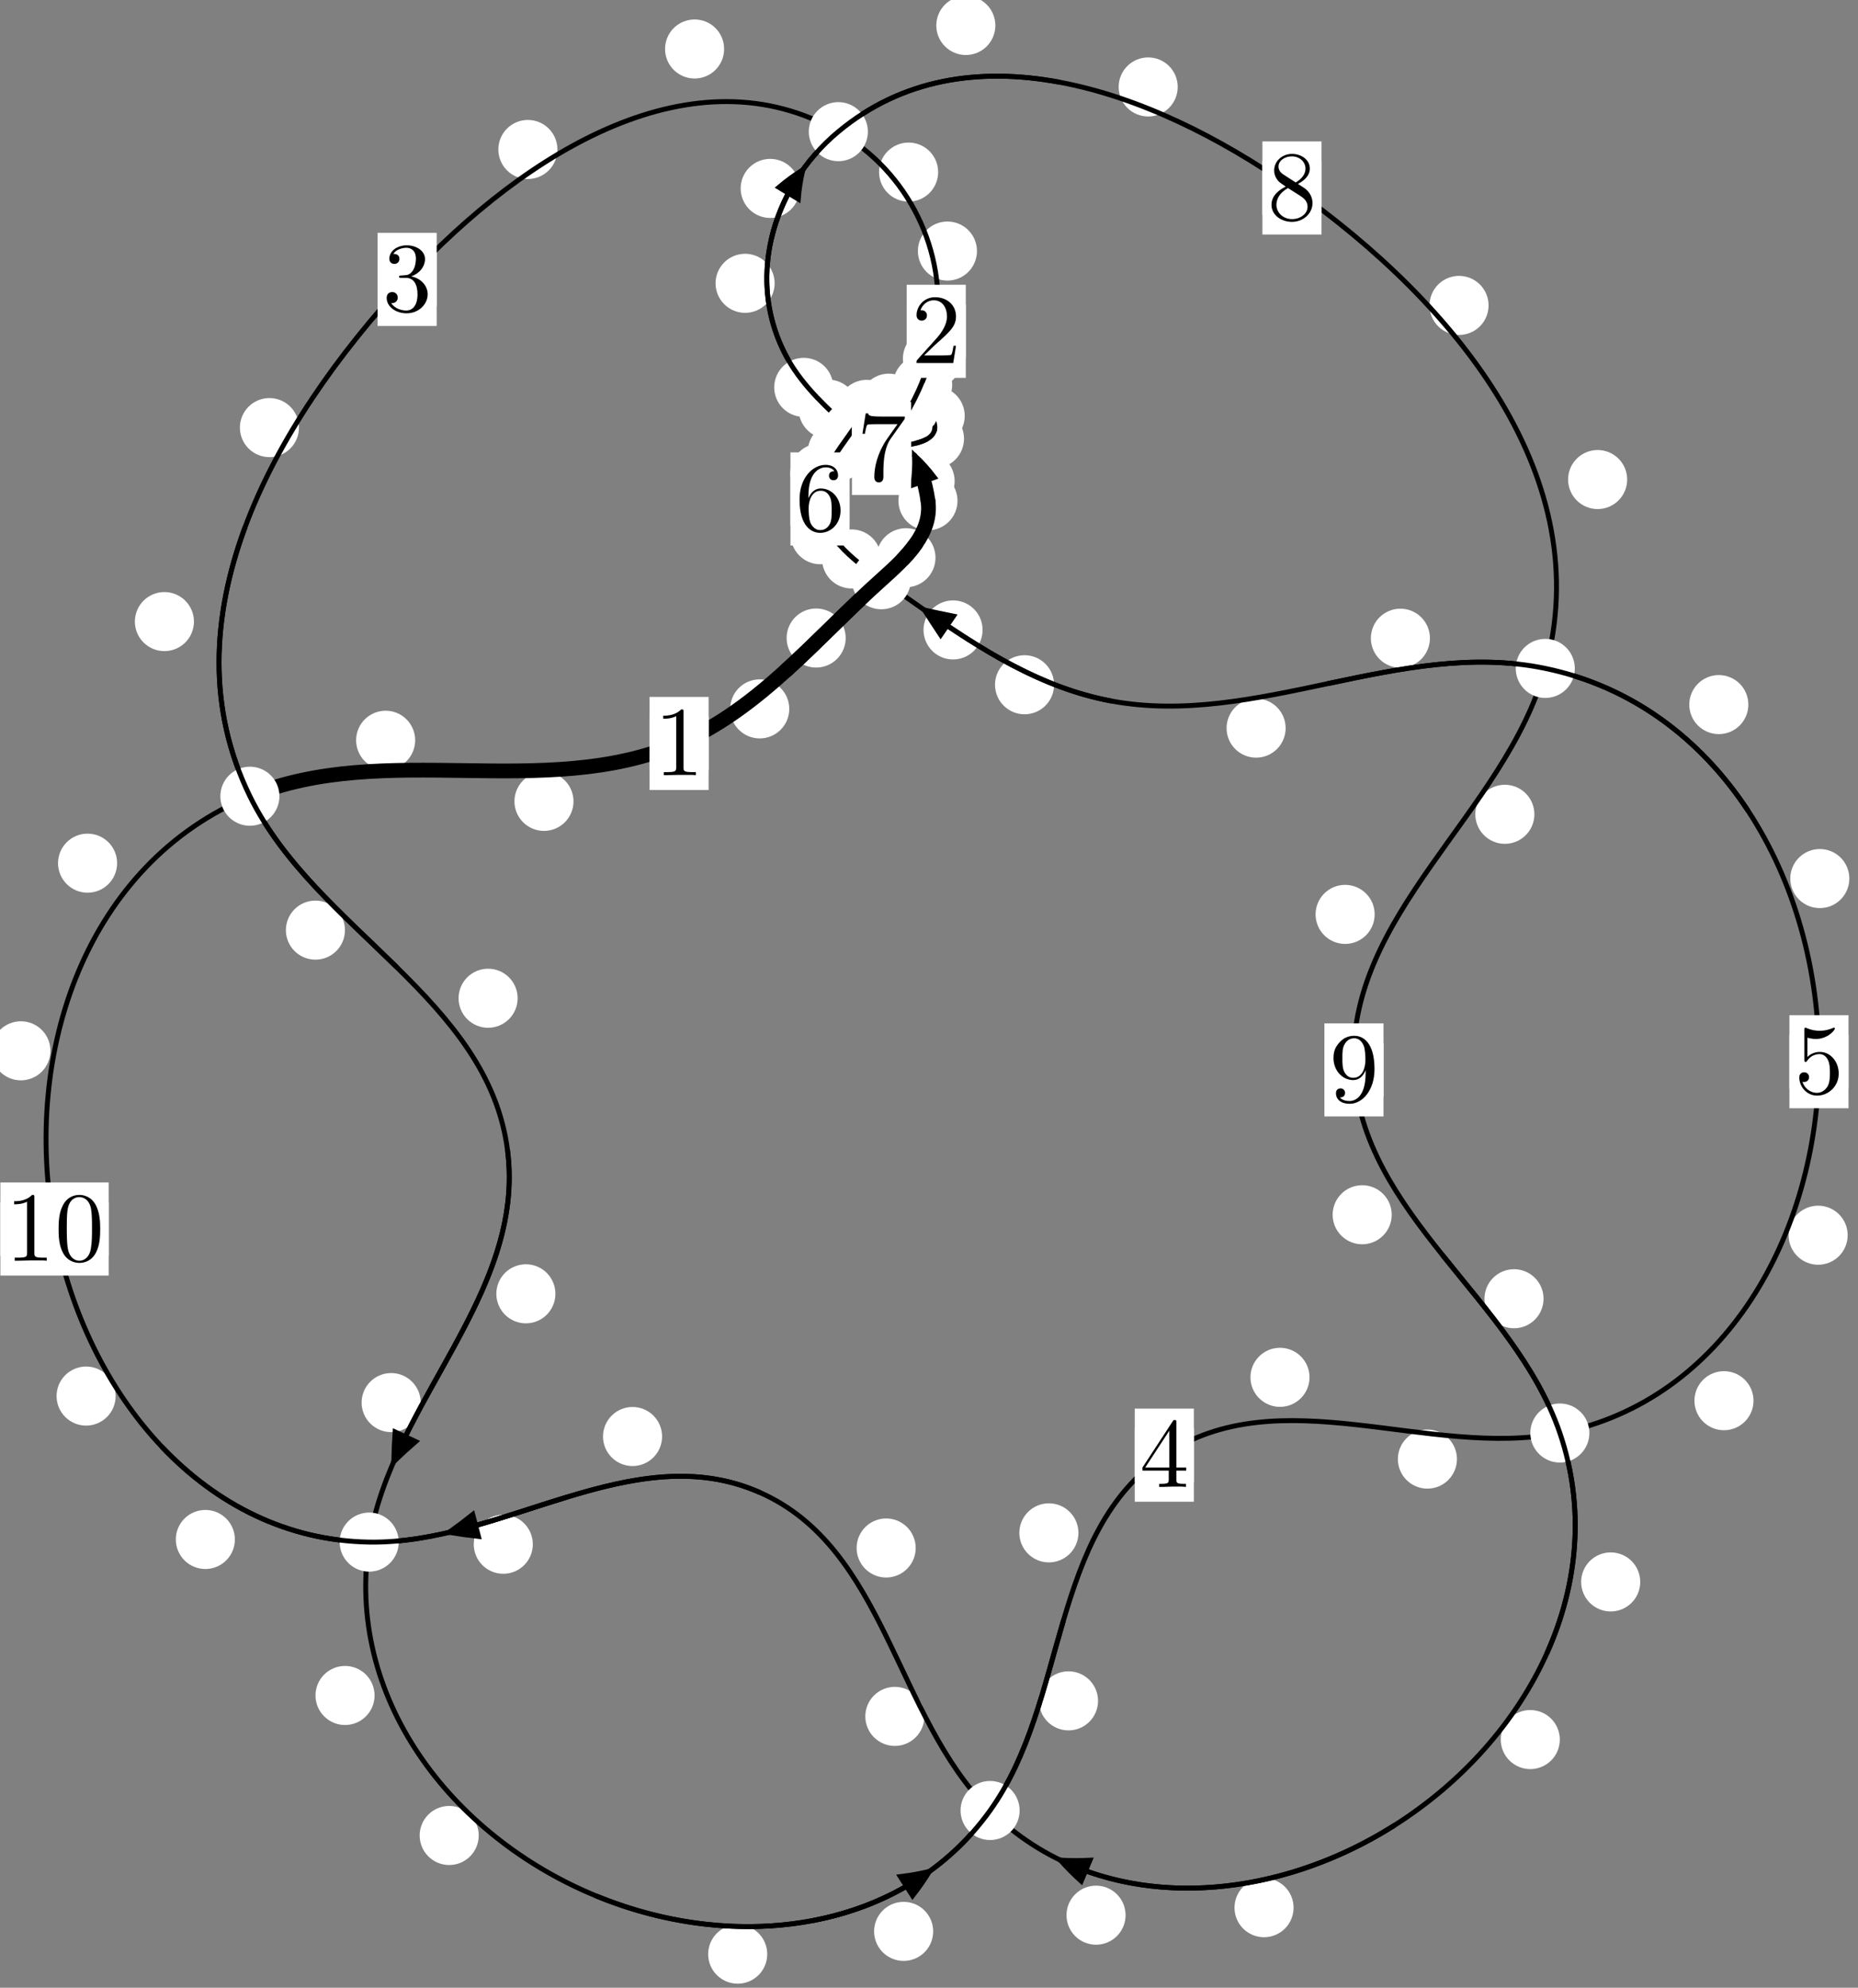 <?xml version="1.0"?>
<!-- Created by MetaPost 1.999 on 2021.07.06:0011 -->
<svg version="1.1" xmlns="http://www.w3.org/2000/svg" xmlns:xlink="http://www.w3.org/1999/xlink" width="187.997" height="201.132" viewBox="0 0 187.997 201.132">
<rect x="0" y="0" width="187.997" height="201.132" fill="#808080" stroke="none"/>
<!-- Original BoundingBox: -92.875870 -155.721283 95.121429 45.410294 -->
  <defs>
    <g transform="scale(0.01,0.01)" id="GLYPHcmr10_48">
      <path style="fill-rule: evenodd;" d="M460 -320C460 -400,455 -480,420 -554C374 -650,292 -666,250 -666C190 -666,117 -640,76 -547C44 -478,39 -400,39 -320C39 -245,43 -155,84 -79C127 2,200 22,249 22C303 22,379 1,423 -94C455 -163,460 -241,460 -320M249 -0C210 -0,151 -25,133 -121C122 -181,122 -273,122 -332C122 -396,122 -462,130 -516C149 -635,224 -644,249 -644C282 -644,348 -626,367 -527C377 -471,377 -395,377 -332C377 -257,377 -189,366 -125C351 -30,294 -0,249 -0"></path>
    </g>
    <g transform="scale(0.01,0.01)" id="GLYPHcmr10_49">
      <path style="fill-rule: evenodd;" d="M294 -640C294 -664,294 -666,271 -666C209 -602,121 -602,89 -602L89 -571C109 -571,168 -571,220 -597L220 -79C220 -43,217 -31,127 -31L95 -31L95 -0L257 -0L130 -3L217 -3L257 -3L297 -3L384 -3L419 -0L419 -31L387 -31C297 -31,294 -42,294 -79"></path>
    </g>
    <g transform="scale(0.01,0.01)" id="GLYPHcmr10_50">
      <path style="fill-rule: evenodd;" d="M127 -77L233 -180C389 -318,449 -372,449 -472C449 -586,359 -666,237 -666C124 -666,50 -574,50 -485C50 -429,100 -429,103 -429C120 -429,155 -441,155 -482C155 -508,137 -534,102 -534C94 -534,92 -534,89 -533C112 -598,166 -635,224 -635C315 -635,358 -554,358 -472C358 -392,308 -313,253 -251L61 -37C50 -26,50 -24,50 -0L421 -0L449 -174L424 -174C419 -144,412 -100,402 -85C395 -77,329 -77,307 -77"></path>
    </g>
    <g transform="scale(0.01,0.01)" id="GLYPHcmr10_51">
      <path style="fill-rule: evenodd;" d="M290 -352C372 -379,430 -449,430 -528C430 -610,342 -666,246 -666C145 -666,69 -606,69 -530C69 -497,91 -478,120 -478C151 -478,171 -500,171 -529C171 -579,124 -579,109 -579C140 -628,206 -641,242 -641C283 -641,338 -619,338 -529C338 -517,336 -459,310 -415C280 -367,246 -364,221 -363C213 -362,189 -360,182 -360C174 -359,167 -358,167 -348C167 -337,174 -337,191 -337L235 -337C317 -337,354 -269,354 -171C354 -35,285 -6,241 -6C198 -6,123 -23,88 -82C123 -77,154 -99,154 -137C154 -173,127 -193,98 -193C74 -193,42 -179,42 -135C42 -44,135 22,244 22C366 22,457 -69,457 -171C457 -253,394 -331,290 -352"></path>
    </g>
    <g transform="scale(0.01,0.01)" id="GLYPHcmr10_52">
      <path style="fill-rule: evenodd;" d="M294 -165L294 -78C294 -42,292 -31,218 -31L197 -31L197 -0L332 -0L238 -3L290 -3L332 -3L374 -3L427 -3L468 -0L468 -31L447 -31C373 -31,371 -42,371 -78L371 -165L471 -165L471 -196L371 -196L371 -651C371 -671,371 -677,355 -677C346 -677,343 -677,335 -665L28 -196L28 -165M300 -196L56 -196L300 -569"></path>
    </g>
    <g transform="scale(0.01,0.01)" id="GLYPHcmr10_53">
      <path style="fill-rule: evenodd;" d="M449 -201C449 -320,367 -420,259 -420C211 -420,168 -404,132 -369L132 -564C152 -558,185 -551,217 -551C340 -551,410 -642,410 -655C410 -661,407 -666,400 -666C399 -666,397 -666,392 -663C372 -654,323 -634,256 -634C216 -634,170 -641,123 -662C115 -665,113 -665,111 -665C101 -665,101 -657,101 -641L101 -345C101 -327,101 -319,115 -319C122 -319,124 -322,128 -328C139 -344,176 -398,257 -398C309 -398,334 -352,342 -334C358 -297,360 -258,360 -208C360 -173,360 -113,336 -71C312 -32,275 -6,229 -6C156 -6,99 -59,82 -118C85 -117,88 -116,99 -116C132 -116,149 -141,149 -165C149 -189,132 -214,99 -214C85 -214,50 -207,50 -161C50 -75,119 22,231 22C347 22,449 -74,449 -201"></path>
    </g>
    <g transform="scale(0.01,0.01)" id="GLYPHcmr10_54">
      <path style="fill-rule: evenodd;" d="M132 -328L132 -352C132 -605,256 -641,307 -641C331 -641,373 -635,395 -601C380 -601,340 -601,340 -556C340 -525,364 -510,386 -510C402 -510,432 -519,432 -558C432 -618,388 -666,305 -666C177 -666,42 -537,42 -316C42 -49,158 22,251 22C362 22,457 -72,457 -204C457 -331,368 -427,257 -427C189 -427,152 -376,132 -328M251 -6C188 -6,158 -66,152 -81C134 -128,134 -208,134 -226C134 -304,166 -404,256 -404C272 -404,318 -404,349 -342C367 -305,367 -254,367 -205C367 -157,367 -107,350 -71C320 -11,274 -6,251 -6"></path>
    </g>
    <g transform="scale(0.01,0.01)" id="GLYPHcmr10_55">
      <path style="fill-rule: evenodd;" d="M476 -609C485 -621,485 -623,485 -644L242 -644C120 -644,118 -657,114 -676L89 -676L56 -470L81 -470C84 -486,93 -549,106 -561C113 -567,191 -567,204 -567L411 -567C400 -551,321 -442,299 -409C209 -274,176 -135,176 -33C176 -23,176 22,222 22C268 22,268 -23,268 -33L268 -84C268 -139,271 -194,279 -248C283 -271,297 -357,341 -419"></path>
    </g>
    <g transform="scale(0.01,0.01)" id="GLYPHcmr10_56">
      <path style="fill-rule: evenodd;" d="M163 -457C117 -487,113 -521,113 -538C113 -599,178 -641,249 -641C322 -641,386 -589,386 -517C386 -460,347 -412,287 -377M309 -362C381 -399,430 -451,430 -517C430 -609,341 -666,250 -666C150 -666,69 -592,69 -499C69 -481,71 -436,113 -389C124 -377,161 -352,186 -335C128 -306,42 -250,42 -151C42 -45,144 22,249 22C362 22,457 -61,457 -168C457 -204,446 -249,408 -291C389 -312,373 -322,309 -362M209 -320L332 -242C360 -223,407 -193,407 -132C407 -58,332 -6,250 -6C164 -6,92 -68,92 -151C92 -209,124 -273,209 -320"></path>
    </g>
    <g transform="scale(0.01,0.01)" id="GLYPHcmr10_57">
      <path style="fill-rule: evenodd;" d="M367 -318L367 -286C367 -52,263 -6,205 -6C188 -6,134 -8,107 -42C151 -42,159 -71,159 -88C159 -119,135 -134,113 -134C97 -134,67 -125,67 -86C67 -19,121 22,206 22C335 22,457 -114,457 -329C457 -598,342 -666,253 -666C198 -666,149 -648,106 -603C65 -558,42 -516,42 -441C42 -316,130 -218,242 -218C303 -218,344 -260,367 -318M243 -241C227 -241,181 -241,150 -304C132 -341,132 -391,132 -440C132 -494,132 -541,153 -578C180 -628,218 -641,253 -641C299 -641,332 -607,349 -562C361 -530,365 -467,365 -421C365 -338,331 -241,243 -241"></path>
    </g>
  </defs>
  <path d="M96.594 48.684C96.594 47.892,96.279 47.132,95.718 46.571C95.158 46.011,94.398 45.696,93.605 45.696C92.812 45.696,92.052 46.011,91.492 46.571C90.931 47.132,90.616 47.892,90.616 48.684C90.616 49.477,90.931 50.237,91.492 50.798C92.052 51.358,92.812 51.673,93.605 51.673C94.398 51.673,95.158 51.358,95.718 50.798C96.279 50.237,96.594 49.477,96.594 48.684Z" style="fill: rgb(100%,100%,100%);stroke: none;"></path>
  <path d="M96.883 50.673C96.883 49.88,96.568 49.12,96.008 48.56C95.447 47.999,94.687 47.684,93.894 47.684C93.102 47.684,92.341 47.999,91.781 48.56C91.22 49.12,90.906 49.88,90.906 50.673C90.906 51.466,91.22 52.226,91.781 52.786C92.341 53.347,93.102 53.662,93.894 53.662C94.687 53.662,95.447 53.347,96.008 52.786C96.568 52.226,96.883 51.466,96.883 50.673Z" style="fill: rgb(100%,100%,100%);stroke: none;"></path>
  <path d="M94.681 44.436C94.681 43.644,94.366 42.884,93.805 42.323C93.245 41.763,92.485 41.448,91.692 41.448C90.899 41.448,90.139 41.763,89.579 42.323C89.018 42.884,88.703 43.644,88.703 44.436C88.703 45.229,89.018 45.989,89.579 46.55C90.139 47.11,90.899 47.425,91.692 47.425C92.485 47.425,93.245 47.11,93.805 46.55C94.366 45.989,94.681 45.229,94.681 44.436Z" style="fill: rgb(100%,100%,100%);stroke: none;"></path>
  <path d="M95.952 46.763C95.952 45.971,95.637 45.211,95.077 44.65C94.516 44.09,93.756 43.775,92.964 43.775C92.171 43.775,91.411 44.09,90.85 44.65C90.29 45.211,89.975 45.971,89.975 46.763C89.975 47.556,90.29 48.316,90.85 48.877C91.411 49.437,92.171 49.752,92.964 49.752C93.756 49.752,94.516 49.437,95.077 48.877C95.637 48.316,95.952 47.556,95.952 46.763Z" style="fill: rgb(100%,100%,100%);stroke: none;"></path>
  <path d="M94.313 42.553C94.313 41.761,93.998 41.001,93.437 40.44C92.877 39.88,92.117 39.565,91.324 39.565C90.531 39.565,89.771 39.88,89.211 40.44C88.65 41.001,88.335 41.761,88.335 42.553C88.335 43.346,88.65 44.106,89.211 44.667C89.771 45.227,90.531 45.542,91.324 45.542C92.117 45.542,92.877 45.227,93.437 44.667C93.998 44.106,94.313 43.346,94.313 42.553Z" style="fill: rgb(100%,100%,100%);stroke: none;"></path>
  <path d="M94.335 43.867C94.335 43.075,94.02 42.315,93.46 41.754C92.899 41.194,92.139 40.879,91.346 40.879C90.554 40.879,89.794 41.194,89.233 41.754C88.673 42.315,88.358 43.075,88.358 43.867C88.358 44.66,88.673 45.42,89.233 45.981C89.794 46.541,90.554 46.856,91.346 46.856C92.139 46.856,92.899 46.541,93.46 45.981C94.02 45.42,94.335 44.66,94.335 43.867Z" style="fill: rgb(100%,100%,100%);stroke: none;"></path>
  <path d="M96.346 38.93C96.346 38.137,96.031 37.377,95.471 36.817C94.91 36.256,94.15 35.941,93.357 35.941C92.565 35.941,91.804 36.256,91.244 36.817C90.683 37.377,90.369 38.137,90.369 38.93C90.369 39.723,90.683 40.483,91.244 41.043C91.804 41.604,92.565 41.919,93.357 41.919C94.15 41.919,94.91 41.604,95.471 41.043C96.031 40.483,96.346 39.723,96.346 38.93Z" style="fill: rgb(100%,100%,100%);stroke: none;"></path>
  <path d="M94.664 41.955C94.664 41.162,94.349 40.402,93.789 39.841C93.228 39.281,92.468 38.966,91.675 38.966C90.883 38.966,90.122 39.281,89.562 39.841C89.001 40.402,88.687 41.162,88.687 41.955C88.687 42.747,89.001 43.508,89.562 44.068C90.122 44.629,90.883 44.944,91.675 44.944C92.468 44.944,93.228 44.629,93.789 44.068C94.349 43.508,94.664 42.747,94.664 41.955Z" style="fill: rgb(100%,100%,100%);stroke: none;"></path>
  <path d="M98.852 25.402C98.852 24.61,98.537 23.849,97.976 23.289C97.416 22.729,96.656 22.414,95.863 22.414C95.07 22.414,94.31 22.729,93.75 23.289C93.189 23.849,92.874 24.61,92.874 25.402C92.874 26.195,93.189 26.955,93.75 27.516C94.31 28.076,95.07 28.391,95.863 28.391C96.656 28.391,97.416 28.076,97.976 27.516C98.537 26.955,98.852 26.195,98.852 25.402Z" style="fill: rgb(100%,100%,100%);stroke: none;"></path>
  <path d="M97.333 36.291C97.333 35.498,97.019 34.738,96.458 34.178C95.898 33.617,95.137 33.302,94.345 33.302C93.552 33.302,92.792 33.617,92.231 34.178C91.671 34.738,91.356 35.498,91.356 36.291C91.356 37.084,91.671 37.844,92.231 38.404C92.792 38.965,93.552 39.28,94.345 39.28C95.137 39.28,95.898 38.965,96.458 38.404C97.019 37.844,97.333 37.084,97.333 36.291Z" style="fill: rgb(100%,100%,100%);stroke: none;"></path>
  <path d="M73.269 4.957C73.269 4.164,72.954 3.404,72.394 2.843C71.833 2.283,71.073 1.968,70.28 1.968C69.488 1.968,68.728 2.283,68.167 2.843C67.607 3.404,67.292 4.164,67.292 4.957C67.292 5.749,67.607 6.51,68.167 7.07C68.728 7.631,69.488 7.945,70.28 7.945C71.073 7.945,71.833 7.631,72.394 7.07C72.954 6.51,73.269 5.749,73.269 4.957Z" style="fill: rgb(100%,100%,100%);stroke: none;"></path>
  <path d="M94.924 17.413C94.924 16.62,94.609 15.86,94.048 15.299C93.488 14.739,92.727 14.424,91.935 14.424C91.142 14.424,90.382 14.739,89.821 15.299C89.261 15.86,88.946 16.62,88.946 17.413C88.946 18.205,89.261 18.966,89.821 19.526C90.382 20.087,91.142 20.401,91.935 20.401C92.727 20.401,93.488 20.087,94.048 19.526C94.609 18.966,94.924 18.205,94.924 17.413Z" style="fill: rgb(100%,100%,100%);stroke: none;"></path>
  <path d="M30.25 43.267C30.25 42.474,29.936 41.714,29.375 41.154C28.815 40.593,28.054 40.278,27.262 40.278C26.469 40.278,25.709 40.593,25.148 41.154C24.588 41.714,24.273 42.474,24.273 43.267C24.273 44.06,24.588 44.82,25.148 45.38C25.709 45.941,26.469 46.256,27.262 46.256C28.054 46.256,28.815 45.941,29.375 45.38C29.936 44.82,30.25 44.06,30.25 43.267Z" style="fill: rgb(100%,100%,100%);stroke: none;"></path>
  <path d="M56.401 15.125C56.401 14.332,56.086 13.572,55.525 13.011C54.965 12.451,54.205 12.136,53.412 12.136C52.619 12.136,51.859 12.451,51.299 13.011C50.738 13.572,50.423 14.332,50.423 15.125C50.423 15.917,50.738 16.678,51.299 17.238C51.859 17.799,52.619 18.114,53.412 18.114C54.205 18.114,54.965 17.799,55.525 17.238C56.086 16.678,56.401 15.917,56.401 15.125Z" style="fill: rgb(100%,100%,100%);stroke: none;"></path>
  <path d="M34.904 94.116C34.904 93.324,34.589 92.564,34.029 92.003C33.469 91.443,32.708 91.128,31.916 91.128C31.123 91.128,30.363 91.443,29.802 92.003C29.242 92.564,28.927 93.324,28.927 94.116C28.927 94.909,29.242 95.669,29.802 96.23C30.363 96.79,31.123 97.105,31.916 97.105C32.708 97.105,33.469 96.79,34.029 96.23C34.589 95.669,34.904 94.909,34.904 94.116Z" style="fill: rgb(100%,100%,100%);stroke: none;"></path>
  <path d="M19.624 62.896C19.624 62.103,19.309 61.343,18.749 60.782C18.188 60.222,17.428 59.907,16.635 59.907C15.843 59.907,15.083 60.222,14.522 60.782C13.962 61.343,13.647 62.103,13.647 62.896C13.647 63.688,13.962 64.449,14.522 65.009C15.083 65.569,15.843 65.884,16.635 65.884C17.428 65.884,18.188 65.569,18.749 65.009C19.309 64.449,19.624 63.688,19.624 62.896Z" style="fill: rgb(100%,100%,100%);stroke: none;"></path>
  <path d="M56.198 130.915C56.198 130.122,55.883 129.362,55.323 128.801C54.763 128.241,54.002 127.926,53.21 127.926C52.417 127.926,51.657 128.241,51.096 128.801C50.536 129.362,50.221 130.122,50.221 130.915C50.221 131.707,50.536 132.468,51.096 133.028C51.657 133.589,52.417 133.903,53.21 133.903C54.002 133.903,54.763 133.589,55.323 133.028C55.883 132.468,56.198 131.707,56.198 130.915Z" style="fill: rgb(100%,100%,100%);stroke: none;"></path>
  <path d="M52.376 101.009C52.376 100.216,52.061 99.456,51.501 98.895C50.94 98.335,50.18 98.02,49.387 98.02C48.595 98.02,47.835 98.335,47.274 98.895C46.714 99.456,46.399 100.216,46.399 101.009C46.399 101.801,46.714 102.561,47.274 103.122C47.835 103.682,48.595 103.997,49.387 103.997C50.18 103.997,50.94 103.682,51.501 103.122C52.061 102.561,52.376 101.801,52.376 101.009Z" style="fill: rgb(100%,100%,100%);stroke: none;"></path>
  <path d="M37.9 171.557C37.9 170.764,37.585 170.004,37.024 169.444C36.464 168.883,35.704 168.568,34.911 168.568C34.118 168.568,33.358 168.883,32.798 169.444C32.237 170.004,31.922 170.764,31.922 171.557C31.922 172.35,32.237 173.11,32.798 173.67C33.358 174.231,34.118 174.546,34.911 174.546C35.704 174.546,36.464 174.231,37.024 173.67C37.585 173.11,37.9 172.35,37.9 171.557Z" style="fill: rgb(100%,100%,100%);stroke: none;"></path>
  <path d="M42.567 141.922C42.567 141.129,42.252 140.369,41.691 139.808C41.131 139.248,40.37 138.933,39.578 138.933C38.785 138.933,38.025 139.248,37.464 139.808C36.904 140.369,36.589 141.129,36.589 141.922C36.589 142.714,36.904 143.475,37.464 144.035C38.025 144.596,38.785 144.911,39.578 144.911C40.37 144.911,41.131 144.596,41.691 144.035C42.252 143.475,42.567 142.714,42.567 141.922Z" style="fill: rgb(100%,100%,100%);stroke: none;"></path>
  <path d="M77.631 197.733C77.631 196.94,77.316 196.18,76.755 195.619C76.195 195.059,75.434 194.744,74.642 194.744C73.849 194.744,73.089 195.059,72.528 195.619C71.968 196.18,71.653 196.94,71.653 197.733C71.653 198.525,71.968 199.285,72.528 199.846C73.089 200.406,73.849 200.721,74.642 200.721C75.434 200.721,76.195 200.406,76.755 199.846C77.316 199.285,77.631 198.525,77.631 197.733Z" style="fill: rgb(100%,100%,100%);stroke: none;"></path>
  <path d="M48.439 185.725C48.439 184.932,48.125 184.172,47.564 183.612C47.004 183.051,46.243 182.736,45.451 182.736C44.658 182.736,43.898 183.051,43.337 183.612C42.777 184.172,42.462 184.932,42.462 185.725C42.462 186.518,42.777 187.278,43.337 187.838C43.898 188.399,44.658 188.714,45.451 188.714C46.243 188.714,47.004 188.399,47.564 187.838C48.125 187.278,48.439 186.518,48.439 185.725Z" style="fill: rgb(100%,100%,100%);stroke: none;"></path>
  <path d="M111.103 172.102C111.103 171.309,110.788 170.549,110.227 169.989C109.667 169.428,108.907 169.113,108.114 169.113C107.321 169.113,106.561 169.428,106.001 169.989C105.44 170.549,105.125 171.309,105.125 172.102C105.125 172.895,105.44 173.655,106.001 174.215C106.561 174.776,107.321 175.091,108.114 175.091C108.907 175.091,109.667 174.776,110.227 174.215C110.788 173.655,111.103 172.895,111.103 172.102Z" style="fill: rgb(100%,100%,100%);stroke: none;"></path>
  <path d="M94.421 195.427C94.421 194.635,94.106 193.875,93.546 193.314C92.985 192.754,92.225 192.439,91.432 192.439C90.64 192.439,89.88 192.754,89.319 193.314C88.759 193.875,88.444 194.635,88.444 195.427C88.444 196.22,88.759 196.98,89.319 197.541C89.88 198.101,90.64 198.416,91.432 198.416C92.225 198.416,92.985 198.101,93.546 197.541C94.106 196.98,94.421 196.22,94.421 195.427Z" style="fill: rgb(100%,100%,100%);stroke: none;"></path>
  <path d="M132.501 139.365C132.501 138.572,132.186 137.812,131.625 137.252C131.065 136.691,130.305 136.376,129.512 136.376C128.719 136.376,127.959 136.691,127.399 137.252C126.838 137.812,126.523 138.572,126.523 139.365C126.523 140.158,126.838 140.918,127.399 141.478C127.959 142.039,128.719 142.354,129.512 142.354C130.305 142.354,131.065 142.039,131.625 141.478C132.186 140.918,132.501 140.158,132.501 139.365Z" style="fill: rgb(100%,100%,100%);stroke: none;"></path>
  <path d="M109.118 155.103C109.118 154.311,108.803 153.55,108.242 152.99C107.682 152.429,106.922 152.114,106.129 152.114C105.336 152.114,104.576 152.429,104.016 152.99C103.455 153.55,103.14 154.311,103.14 155.103C103.14 155.896,103.455 156.656,104.016 157.217C104.576 157.777,105.336 158.092,106.129 158.092C106.922 158.092,107.682 157.777,108.242 157.217C108.803 156.656,109.118 155.896,109.118 155.103Z" style="fill: rgb(100%,100%,100%);stroke: none;"></path>
  <path d="M177.425 141.731C177.425 140.938,177.11 140.178,176.549 139.617C175.989 139.057,175.229 138.742,174.436 138.742C173.643 138.742,172.883 139.057,172.323 139.617C171.762 140.178,171.447 140.938,171.447 141.731C171.447 142.523,171.762 143.284,172.323 143.844C172.883 144.405,173.643 144.719,174.436 144.719C175.229 144.719,175.989 144.405,176.549 143.844C177.11 143.284,177.425 142.523,177.425 141.731Z" style="fill: rgb(100%,100%,100%);stroke: none;"></path>
  <path d="M147.417 147.64C147.417 146.848,147.102 146.088,146.541 145.527C145.981 144.967,145.221 144.652,144.428 144.652C143.635 144.652,142.875 144.967,142.315 145.527C141.754 146.088,141.439 146.848,141.439 147.64C141.439 148.433,141.754 149.193,142.315 149.754C142.875 150.314,143.635 150.629,144.428 150.629C145.221 150.629,145.981 150.314,146.541 149.754C147.102 149.193,147.417 148.433,147.417 147.64Z" style="fill: rgb(100%,100%,100%);stroke: none;"></path>
  <path d="M187.121 88.899C187.121 88.106,186.806 87.346,186.246 86.785C185.686 86.225,184.925 85.91,184.133 85.91C183.34 85.91,182.58 86.225,182.019 86.785C181.459 87.346,181.144 88.106,181.144 88.899C181.144 89.691,181.459 90.452,182.019 91.012C182.58 91.573,183.34 91.887,184.133 91.887C184.925 91.887,185.686 91.573,186.246 91.012C186.806 90.452,187.121 89.691,187.121 88.899Z" style="fill: rgb(100%,100%,100%);stroke: none;"></path>
  <path d="M186.953 124.986C186.953 124.193,186.638 123.433,186.078 122.872C185.517 122.312,184.757 121.997,183.965 121.997C183.172 121.997,182.412 122.312,181.851 122.872C181.291 123.433,180.976 124.193,180.976 124.986C180.976 125.778,181.291 126.539,181.851 127.099C182.412 127.66,183.172 127.974,183.965 127.974C184.757 127.974,185.517 127.66,186.078 127.099C186.638 126.539,186.953 125.778,186.953 124.986Z" style="fill: rgb(100%,100%,100%);stroke: none;"></path>
  <path d="M144.684 64.578C144.684 63.785,144.369 63.025,143.809 62.465C143.248 61.904,142.488 61.589,141.695 61.589C140.903 61.589,140.143 61.904,139.582 62.465C139.022 63.025,138.707 63.785,138.707 64.578C138.707 65.371,139.022 66.131,139.582 66.691C140.143 67.252,140.903 67.567,141.695 67.567C142.488 67.567,143.248 67.252,143.809 66.691C144.369 66.131,144.684 65.371,144.684 64.578Z" style="fill: rgb(100%,100%,100%);stroke: none;"></path>
  <path d="M176.903 71.295C176.903 70.502,176.588 69.742,176.028 69.181C175.467 68.621,174.707 68.306,173.914 68.306C173.122 68.306,172.361 68.621,171.801 69.181C171.24 69.742,170.925 70.502,170.925 71.295C170.925 72.087,171.24 72.848,171.801 73.408C172.361 73.968,173.122 74.283,173.914 74.283C174.707 74.283,175.467 73.968,176.028 73.408C176.588 72.848,176.903 72.087,176.903 71.295Z" style="fill: rgb(100%,100%,100%);stroke: none;"></path>
  <path d="M106.654 69.287C106.654 68.494,106.339 67.734,105.779 67.174C105.219 66.613,104.458 66.298,103.666 66.298C102.873 66.298,102.113 66.613,101.552 67.174C100.992 67.734,100.677 68.494,100.677 69.287C100.677 70.08,100.992 70.84,101.552 71.4C102.113 71.961,102.873 72.276,103.666 72.276C104.458 72.276,105.219 71.961,105.779 71.4C106.339 70.84,106.654 70.08,106.654 69.287Z" style="fill: rgb(100%,100%,100%);stroke: none;"></path>
  <path d="M130.085 73.677C130.085 72.884,129.77 72.124,129.21 71.563C128.649 71.003,127.889 70.688,127.096 70.688C126.304 70.688,125.543 71.003,124.983 71.563C124.423 72.124,124.108 72.884,124.108 73.677C124.108 74.469,124.423 75.229,124.983 75.79C125.543 76.35,126.304 76.665,127.096 76.665C127.889 76.665,128.649 76.35,129.21 75.79C129.77 75.229,130.085 74.469,130.085 73.677Z" style="fill: rgb(100%,100%,100%);stroke: none;"></path>
  <path d="M89.154 56.557C89.154 55.765,88.839 55.005,88.279 54.444C87.718 53.884,86.958 53.569,86.165 53.569C85.373 53.569,84.612 53.884,84.052 54.444C83.491 55.005,83.177 55.765,83.177 56.557C83.177 57.35,83.491 58.11,84.052 58.671C84.612 59.231,85.373 59.546,86.165 59.546C86.958 59.546,87.718 59.231,88.279 58.671C88.839 58.11,89.154 57.35,89.154 56.557Z" style="fill: rgb(100%,100%,100%);stroke: none;"></path>
  <path d="M99.421 63.74C99.421 62.947,99.106 62.187,98.546 61.626C97.985 61.066,97.225 60.751,96.432 60.751C95.64 60.751,94.88 61.066,94.319 61.626C93.759 62.187,93.444 62.947,93.444 63.74C93.444 64.532,93.759 65.292,94.319 65.853C94.88 66.413,95.64 66.728,96.432 66.728C97.225 66.728,97.985 66.413,98.546 65.853C99.106 65.292,99.421 64.532,99.421 63.74Z" style="fill: rgb(100%,100%,100%);stroke: none;"></path>
  <path d="M85.94 47.869C85.94 47.076,85.625 46.316,85.065 45.755C84.504 45.195,83.744 44.88,82.952 44.88C82.159 44.88,81.399 45.195,80.838 45.755C80.278 46.316,79.963 47.076,79.963 47.869C79.963 48.661,80.278 49.421,80.838 49.982C81.399 50.542,82.159 50.857,82.952 50.857C83.744 50.857,84.504 50.542,85.065 49.982C85.625 49.421,85.94 48.661,85.94 47.869Z" style="fill: rgb(100%,100%,100%);stroke: none;"></path>
  <path d="M85.983 54.107C85.983 53.314,85.668 52.554,85.107 51.994C84.547 51.433,83.787 51.118,82.994 51.118C82.201 51.118,81.441 51.433,80.881 51.994C80.32 52.554,80.005 53.314,80.005 54.107C80.005 54.9,80.32 55.66,80.881 56.22C81.441 56.781,82.201 57.096,82.994 57.096C83.787 57.096,84.547 56.781,85.107 56.22C85.668 55.66,85.983 54.9,85.983 54.107Z" style="fill: rgb(100%,100%,100%);stroke: none;"></path>
  <path d="M89.935 42.549C89.935 41.757,89.62 40.996,89.059 40.436C88.499 39.875,87.738 39.561,86.946 39.561C86.153 39.561,85.393 39.875,84.832 40.436C84.272 40.996,83.957 41.757,83.957 42.549C83.957 43.342,84.272 44.102,84.832 44.663C85.393 45.223,86.153 45.538,86.946 45.538C87.738 45.538,88.499 45.223,89.059 44.663C89.62 44.102,89.935 43.342,89.935 42.549Z" style="fill: rgb(100%,100%,100%);stroke: none;"></path>
  <path d="M87.707 45.73C87.707 44.937,87.392 44.177,86.832 43.616C86.271 43.056,85.511 42.741,84.719 42.741C83.926 42.741,83.166 43.056,82.605 43.616C82.045 44.177,81.73 44.937,81.73 45.73C81.73 46.522,82.045 47.282,82.605 47.843C83.166 48.403,83.926 48.718,84.719 48.718C85.511 48.718,86.271 48.403,86.832 47.843C87.392 47.282,87.707 46.522,87.707 45.73Z" style="fill: rgb(100%,100%,100%);stroke: none;"></path>
  <path d="M92.924 40.797C92.924 40.005,92.609 39.244,92.049 38.684C91.488 38.123,90.728 37.808,89.936 37.808C89.143 37.808,88.383 38.123,87.822 38.684C87.262 39.244,86.947 40.005,86.947 40.797C86.947 41.59,87.262 42.35,87.822 42.911C88.383 43.471,89.143 43.786,89.936 43.786C90.728 43.786,91.488 43.471,92.049 42.911C92.609 42.35,92.924 41.59,92.924 40.797Z" style="fill: rgb(100%,100%,100%);stroke: none;"></path>
  <path d="M90.685 41.424C90.685 40.631,90.37 39.871,89.81 39.311C89.249 38.75,88.489 38.435,87.696 38.435C86.904 38.435,86.143 38.75,85.583 39.311C85.022 39.871,84.708 40.631,84.708 41.424C84.708 42.217,85.022 42.977,85.583 43.537C86.143 44.098,86.904 44.413,87.696 44.413C88.489 44.413,89.249 44.098,89.81 43.537C90.37 42.977,90.685 42.217,90.685 41.424Z" style="fill: rgb(100%,100%,100%);stroke: none;"></path>
  <path d="M96.243 41.638C96.243 40.846,95.928 40.086,95.368 39.525C94.807 38.965,94.047 38.65,93.254 38.65C92.462 38.65,91.702 38.965,91.141 39.525C90.581 40.086,90.266 40.846,90.266 41.638C90.266 42.431,90.581 43.191,91.141 43.752C91.702 44.312,92.462 44.627,93.254 44.627C94.047 44.627,94.807 44.312,95.368 43.752C95.928 43.191,96.243 42.431,96.243 41.638Z" style="fill: rgb(100%,100%,100%);stroke: none;"></path>
  <path d="M93.964 41.152C93.964 40.36,93.65 39.6,93.089 39.039C92.529 38.479,91.768 38.164,90.976 38.164C90.183 38.164,89.423 38.479,88.862 39.039C88.302 39.6,87.987 40.36,87.987 41.152C87.987 41.945,88.302 42.705,88.862 43.266C89.423 43.826,90.183 44.141,90.976 44.141C91.768 44.141,92.529 43.826,93.089 43.266C93.65 42.705,93.964 41.945,93.964 41.152Z" style="fill: rgb(100%,100%,100%);stroke: none;"></path>
  <path d="M97.542 44.387C97.542 43.594,97.227 42.834,96.666 42.274C96.106 41.713,95.346 41.398,94.553 41.398C93.76 41.398,93 41.713,92.44 42.274C91.879 42.834,91.564 43.594,91.564 44.387C91.564 45.18,91.879 45.94,92.44 46.5C93 47.061,93.76 47.376,94.553 47.376C95.346 47.376,96.106 47.061,96.666 46.5C97.227 45.94,97.542 45.18,97.542 44.387Z" style="fill: rgb(100%,100%,100%);stroke: none;"></path>
  <path d="M97.613 42.081C97.613 41.289,97.298 40.528,96.738 39.968C96.177 39.407,95.417 39.093,94.625 39.093C93.832 39.093,93.072 39.407,92.511 39.968C91.951 40.528,91.636 41.289,91.636 42.081C91.636 42.874,91.951 43.634,92.511 44.195C93.072 44.755,93.832 45.07,94.625 45.07C95.417 45.07,96.177 44.755,96.738 44.195C97.298 43.634,97.613 42.874,97.613 42.081Z" style="fill: rgb(100%,100%,100%);stroke: none;"></path>
  <path d="M94.057 45.19C94.057 44.397,93.742 43.637,93.181 43.077C92.621 42.516,91.86 42.201,91.068 42.201C90.275 42.201,89.515 42.516,88.954 43.077C88.394 43.637,88.079 44.397,88.079 45.19C88.079 45.983,88.394 46.743,88.954 47.303C89.515 47.864,90.275 48.179,91.068 48.179C91.86 48.179,92.621 47.864,93.181 47.303C93.742 46.743,94.057 45.983,94.057 45.19Z" style="fill: rgb(100%,100%,100%);stroke: none;"></path>
  <path d="M96.197 44.753C96.197 43.961,95.883 43.201,95.322 42.64C94.762 42.08,94.001 41.765,93.209 41.765C92.416 41.765,91.656 42.08,91.095 42.64C90.535 43.201,90.22 43.961,90.22 44.753C90.22 45.546,90.535 46.306,91.095 46.867C91.656 47.427,92.416 47.742,93.209 47.742C94.001 47.742,94.762 47.427,95.322 46.867C95.883 46.306,96.197 45.546,96.197 44.753Z" style="fill: rgb(100%,100%,100%);stroke: none;"></path>
  <path d="M91.008 45.209C91.008 44.416,90.693 43.656,90.133 43.096C89.572 42.535,88.812 42.22,88.019 42.22C87.227 42.22,86.466 42.535,85.906 43.096C85.345 43.656,85.031 44.416,85.031 45.209C85.031 46.002,85.345 46.762,85.906 47.322C86.466 47.883,87.227 48.198,88.019 48.198C88.812 48.198,89.572 47.883,90.133 47.322C90.693 46.762,91.008 46.002,91.008 45.209Z" style="fill: rgb(100%,100%,100%);stroke: none;"></path>
  <path d="M93.129 45.514C93.129 44.722,92.814 43.962,92.253 43.401C91.693 42.841,90.933 42.526,90.14 42.526C89.347 42.526,88.587 42.841,88.027 43.401C87.466 43.962,87.151 44.722,87.151 45.514C87.151 46.307,87.466 47.067,88.027 47.628C88.587 48.188,89.347 48.503,90.14 48.503C90.933 48.503,91.693 48.188,92.253 47.628C92.814 47.067,93.129 46.307,93.129 45.514Z" style="fill: rgb(100%,100%,100%);stroke: none;"></path>
  <path d="M86.787 41.398C86.787 40.606,86.472 39.846,85.911 39.285C85.351 38.725,84.591 38.41,83.798 38.41C83.005 38.41,82.245 38.725,81.685 39.285C81.124 39.846,80.809 40.606,80.809 41.398C80.809 42.191,81.124 42.951,81.685 43.512C82.245 44.072,83.005 44.387,83.798 44.387C84.591 44.387,85.351 44.072,85.911 43.512C86.472 42.951,86.787 42.191,86.787 41.398Z" style="fill: rgb(100%,100%,100%);stroke: none;"></path>
  <path d="M90.083 44.388C90.083 43.596,89.768 42.836,89.207 42.275C88.647 41.715,87.887 41.4,87.094 41.4C86.301 41.4,85.541 41.715,84.981 42.275C84.42 42.836,84.105 43.596,84.105 44.388C84.105 45.181,84.42 45.941,84.981 46.502C85.541 47.062,86.301 47.377,87.094 47.377C87.887 47.377,88.647 47.062,89.207 46.502C89.768 45.941,90.083 45.181,90.083 44.388Z" style="fill: rgb(100%,100%,100%);stroke: none;"></path>
  <path d="M78.38 28.667C78.38 27.875,78.065 27.114,77.504 26.554C76.944 25.993,76.184 25.679,75.391 25.679C74.598 25.679,73.838 25.993,73.278 26.554C72.717 27.114,72.402 27.875,72.402 28.667C72.402 29.46,72.717 30.22,73.278 30.781C73.838 31.341,74.598 31.656,75.391 31.656C76.184 31.656,76.944 31.341,77.504 30.781C78.065 30.22,78.38 29.46,78.38 28.667Z" style="fill: rgb(100%,100%,100%);stroke: none;"></path>
  <path d="M84.315 39.195C84.315 38.403,84 37.642,83.439 37.082C82.879 36.522,82.119 36.207,81.326 36.207C80.533 36.207,79.773 36.522,79.213 37.082C78.652 37.642,78.337 38.403,78.337 39.195C78.337 39.988,78.652 40.748,79.213 41.309C79.773 41.869,80.533 42.184,81.326 42.184C82.119 42.184,82.879 41.869,83.439 41.309C84 40.748,84.315 39.988,84.315 39.195Z" style="fill: rgb(100%,100%,100%);stroke: none;"></path>
  <path d="M100.714 2.578C100.714 1.786,100.399 1.026,99.839 0.465C99.278 -0.095,98.518 -0.41,97.725 -0.41C96.933 -0.41,96.173 -0.095,95.612 0.465C95.052 1.026,94.737 1.786,94.737 2.578C94.737 3.371,95.052 4.131,95.612 4.692C96.173 5.252,96.933 5.567,97.725 5.567C98.518 5.567,99.278 5.252,99.839 4.692C100.399 4.131,100.714 3.371,100.714 2.578Z" style="fill: rgb(100%,100%,100%);stroke: none;"></path>
  <path d="M80.919 19.065C80.919 18.272,80.604 17.512,80.044 16.952C79.483 16.391,78.723 16.076,77.931 16.076C77.138 16.076,76.378 16.391,75.817 16.952C75.257 17.512,74.942 18.272,74.942 19.065C74.942 19.858,75.257 20.618,75.817 21.178C76.378 21.739,77.138 22.054,77.931 22.054C78.723 22.054,79.483 21.739,80.044 21.178C80.604 20.618,80.919 19.858,80.919 19.065Z" style="fill: rgb(100%,100%,100%);stroke: none;"></path>
  <path d="M150.618 30.903C150.618 30.111,150.303 29.35,149.743 28.79C149.182 28.229,148.422 27.914,147.629 27.914C146.837 27.914,146.077 28.229,145.516 28.79C144.956 29.35,144.641 30.111,144.641 30.903C144.641 31.696,144.956 32.456,145.516 33.017C146.077 33.577,146.837 33.892,147.629 33.892C148.422 33.892,149.182 33.577,149.743 33.017C150.303 32.456,150.618 31.696,150.618 30.903Z" style="fill: rgb(100%,100%,100%);stroke: none;"></path>
  <path d="M119.165 8.798C119.165 8.005,118.85 7.245,118.29 6.685C117.729 6.124,116.969 5.809,116.176 5.809C115.384 5.809,114.623 6.124,114.063 6.685C113.503 7.245,113.188 8.005,113.188 8.798C113.188 9.591,113.503 10.351,114.063 10.911C114.623 11.472,115.384 11.787,116.176 11.787C116.969 11.787,117.729 11.472,118.29 10.911C118.85 10.351,119.165 9.591,119.165 8.798Z" style="fill: rgb(100%,100%,100%);stroke: none;"></path>
  <path d="M155.253 82.395C155.253 81.603,154.938 80.842,154.378 80.282C153.817 79.721,153.057 79.407,152.264 79.407C151.472 79.407,150.712 79.721,150.151 80.282C149.591 80.842,149.276 81.603,149.276 82.395C149.276 83.188,149.591 83.948,150.151 84.509C150.712 85.069,151.472 85.384,152.264 85.384C153.057 85.384,153.817 85.069,154.378 84.509C154.938 83.948,155.253 83.188,155.253 82.395Z" style="fill: rgb(100%,100%,100%);stroke: none;"></path>
  <path d="M164.641 48.522C164.641 47.73,164.326 46.97,163.765 46.409C163.205 45.849,162.445 45.534,161.652 45.534C160.859 45.534,160.099 45.849,159.539 46.409C158.978 46.97,158.663 47.73,158.663 48.522C158.663 49.315,158.978 50.075,159.539 50.636C160.099 51.196,160.859 51.511,161.652 51.511C162.445 51.511,163.205 51.196,163.765 50.636C164.326 50.075,164.641 49.315,164.641 48.522Z" style="fill: rgb(100%,100%,100%);stroke: none;"></path>
  <path d="M140.818 122.915C140.818 122.123,140.503 121.363,139.942 120.802C139.382 120.242,138.622 119.927,137.829 119.927C137.036 119.927,136.276 120.242,135.716 120.802C135.155 121.363,134.84 122.123,134.84 122.915C134.84 123.708,135.155 124.468,135.716 125.029C136.276 125.589,137.036 125.904,137.829 125.904C138.622 125.904,139.382 125.589,139.942 125.029C140.503 124.468,140.818 123.708,140.818 122.915Z" style="fill: rgb(100%,100%,100%);stroke: none;"></path>
  <path d="M139.092 92.523C139.092 91.731,138.777 90.971,138.216 90.41C137.656 89.85,136.896 89.535,136.103 89.535C135.31 89.535,134.55 89.85,133.99 90.41C133.429 90.971,133.114 91.731,133.114 92.523C133.114 93.316,133.429 94.076,133.99 94.637C134.55 95.197,135.31 95.512,136.103 95.512C136.896 95.512,137.656 95.197,138.216 94.637C138.777 94.076,139.092 93.316,139.092 92.523Z" style="fill: rgb(100%,100%,100%);stroke: none;"></path>
  <path d="M165.963 160.068C165.963 159.276,165.648 158.516,165.088 157.955C164.527 157.395,163.767 157.08,162.974 157.08C162.182 157.08,161.421 157.395,160.861 157.955C160.3 158.516,159.985 159.276,159.985 160.068C159.985 160.861,160.3 161.621,160.861 162.182C161.421 162.742,162.182 163.057,162.974 163.057C163.767 163.057,164.527 162.742,165.088 162.182C165.648 161.621,165.963 160.861,165.963 160.068Z" style="fill: rgb(100%,100%,100%);stroke: none;"></path>
  <path d="M156.18 131.414C156.18 130.621,155.865 129.861,155.304 129.3C154.744 128.74,153.984 128.425,153.191 128.425C152.398 128.425,151.638 128.74,151.078 129.3C150.517 129.861,150.202 130.621,150.202 131.414C150.202 132.206,150.517 132.967,151.078 133.527C151.638 134.088,152.398 134.402,153.191 134.402C153.984 134.402,154.744 134.088,155.304 133.527C155.865 132.967,156.18 132.206,156.18 131.414Z" style="fill: rgb(100%,100%,100%);stroke: none;"></path>
  <path d="M130.887 193.031C130.887 192.238,130.572 191.478,130.012 190.918C129.451 190.357,128.691 190.042,127.898 190.042C127.106 190.042,126.346 190.357,125.785 190.918C125.225 191.478,124.91 192.238,124.91 193.031C124.91 193.824,125.225 194.584,125.785 195.144C126.346 195.705,127.106 196.02,127.898 196.02C128.691 196.02,129.451 195.705,130.012 195.144C130.572 194.584,130.887 193.824,130.887 193.031Z" style="fill: rgb(100%,100%,100%);stroke: none;"></path>
  <path d="M157.826 176.02C157.826 175.227,157.511 174.467,156.951 173.906C156.39 173.346,155.63 173.031,154.837 173.031C154.045 173.031,153.284 173.346,152.724 173.906C152.164 174.467,151.849 175.227,151.849 176.02C151.849 176.812,152.164 177.572,152.724 178.133C153.284 178.693,154.045 179.008,154.837 179.008C155.63 179.008,156.39 178.693,156.951 178.133C157.511 177.572,157.826 176.812,157.826 176.02Z" style="fill: rgb(100%,100%,100%);stroke: none;"></path>
  <path d="M93.531 173.674C93.531 172.881,93.216 172.121,92.656 171.561C92.095 171,91.335 170.685,90.543 170.685C89.75 170.685,88.99 171,88.429 171.561C87.869 172.121,87.554 172.881,87.554 173.674C87.554 174.467,87.869 175.227,88.429 175.787C88.99 176.348,89.75 176.663,90.543 176.663C91.335 176.663,92.095 176.348,92.656 175.787C93.216 175.227,93.531 174.467,93.531 173.674Z" style="fill: rgb(100%,100%,100%);stroke: none;"></path>
  <path d="M113.889 193.789C113.889 192.996,113.574 192.236,113.014 191.676C112.453 191.115,111.693 190.8,110.9 190.8C110.108 190.8,109.347 191.115,108.787 191.676C108.227 192.236,107.912 192.996,107.912 193.789C107.912 194.582,108.227 195.342,108.787 195.902C109.347 196.463,110.108 196.778,110.9 196.778C111.693 196.778,112.453 196.463,113.014 195.902C113.574 195.342,113.889 194.582,113.889 193.789Z" style="fill: rgb(100%,100%,100%);stroke: none;"></path>
  <path d="M66.992 145.354C66.992 144.561,66.677 143.801,66.116 143.241C65.556 142.68,64.796 142.365,64.003 142.365C63.21 142.365,62.45 142.68,61.89 143.241C61.329 143.801,61.014 144.561,61.014 145.354C61.014 146.147,61.329 146.907,61.89 147.467C62.45 148.028,63.21 148.343,64.003 148.343C64.796 148.343,65.556 148.028,66.116 147.467C66.677 146.907,66.992 146.147,66.992 145.354Z" style="fill: rgb(100%,100%,100%);stroke: none;"></path>
  <path d="M92.652 156.634C92.652 155.841,92.337 155.081,91.776 154.521C91.216 153.96,90.456 153.645,89.663 153.645C88.87 153.645,88.11 153.96,87.55 154.521C86.989 155.081,86.674 155.841,86.674 156.634C86.674 157.427,86.989 158.187,87.55 158.747C88.11 159.308,88.87 159.623,89.663 159.623C90.456 159.623,91.216 159.308,91.776 158.747C92.337 158.187,92.652 157.427,92.652 156.634Z" style="fill: rgb(100%,100%,100%);stroke: none;"></path>
  <path d="M23.766 155.773C23.766 154.98,23.451 154.22,22.891 153.659C22.33 153.099,21.57 152.784,20.778 152.784C19.985 152.784,19.225 153.099,18.664 153.659C18.104 154.22,17.789 154.98,17.789 155.773C17.789 156.565,18.104 157.325,18.664 157.886C19.225 158.446,19.985 158.761,20.778 158.761C21.57 158.761,22.33 158.446,22.891 157.886C23.451 157.325,23.766 156.565,23.766 155.773Z" style="fill: rgb(100%,100%,100%);stroke: none;"></path>
  <path d="M53.912 156.256C53.912 155.463,53.597 154.703,53.037 154.142C52.476 153.582,51.716 153.267,50.923 153.267C50.131 153.267,49.37 153.582,48.81 154.142C48.249 154.703,47.935 155.463,47.935 156.256C47.935 157.048,48.249 157.808,48.81 158.369C49.37 158.929,50.131 159.244,50.923 159.244C51.716 159.244,52.476 158.929,53.037 158.369C53.597 157.808,53.912 157.048,53.912 156.256Z" style="fill: rgb(100%,100%,100%);stroke: none;"></path>
  <path d="M5.102 106.326C5.102 105.533,4.787 104.773,4.226 104.212C3.666 103.652,2.906 103.337,2.113 103.337C1.32 103.337,0.56 103.652,-0 104.212C-0.561 104.773,-0.876 105.533,-0.876 106.326C-0.876 107.118,-0.561 107.878,-0 108.439C0.56 108.999,1.32 109.314,2.113 109.314C2.906 109.314,3.666 108.999,4.226 108.439C4.787 107.878,5.102 107.118,5.102 106.326Z" style="fill: rgb(100%,100%,100%);stroke: none;"></path>
  <path d="M11.701 141.262C11.701 140.47,11.386 139.71,10.826 139.149C10.265 138.589,9.505 138.274,8.712 138.274C7.92 138.274,7.16 138.589,6.599 139.149C6.039 139.71,5.724 140.47,5.724 141.262C5.724 142.055,6.039 142.815,6.599 143.376C7.16 143.936,7.92 144.251,8.712 144.251C9.505 144.251,10.265 143.936,10.826 143.376C11.386 142.815,11.701 142.055,11.701 141.262Z" style="fill: rgb(100%,100%,100%);stroke: none;"></path>
  <path d="M42.009 74.903C42.009 74.11,41.694 73.35,41.134 72.789C40.573 72.229,39.813 71.914,39.02 71.914C38.228 71.914,37.468 72.229,36.907 72.789C36.347 73.35,36.032 74.11,36.032 74.903C36.032 75.695,36.347 76.456,36.907 77.016C37.468 77.577,38.228 77.891,39.02 77.891C39.813 77.891,40.573 77.577,41.134 77.016C41.694 76.456,42.009 75.695,42.009 74.903Z" style="fill: rgb(100%,100%,100%);stroke: none;"></path>
  <path d="M11.85 87.34C11.85 86.547,11.535 85.787,10.974 85.227C10.414 84.666,9.654 84.351,8.861 84.351C8.068 84.351,7.308 84.666,6.748 85.227C6.187 85.787,5.872 86.547,5.872 87.34C5.872 88.133,6.187 88.893,6.748 89.453C7.308 90.014,8.068 90.329,8.861 90.329C9.654 90.329,10.414 90.014,10.974 89.453C11.535 88.893,11.85 88.133,11.85 87.34Z" style="fill: rgb(100%,100%,100%);stroke: none;"></path>
  <path d="M79.86 71.729C79.86 70.937,79.545 70.176,78.984 69.616C78.424 69.056,77.664 68.741,76.871 68.741C76.078 68.741,75.318 69.056,74.758 69.616C74.197 70.176,73.882 70.937,73.882 71.729C73.882 72.522,74.197 73.282,74.758 73.843C75.318 74.403,76.078 74.718,76.871 74.718C77.664 74.718,78.424 74.403,78.984 73.843C79.545 73.282,79.86 72.522,79.86 71.729Z" style="fill: rgb(100%,100%,100%);stroke: none;"></path>
  <path d="M58.029 81.087C58.029 80.294,57.714 79.534,57.154 78.974C56.593 78.413,55.833 78.098,55.04 78.098C54.248 78.098,53.488 78.413,52.927 78.974C52.367 79.534,52.052 80.294,52.052 81.087C52.052 81.88,52.367 82.64,52.927 83.2C53.488 83.761,54.248 84.076,55.04 84.076C55.833 84.076,56.593 83.761,57.154 83.2C57.714 82.64,58.029 81.88,58.029 81.087Z" style="fill: rgb(100%,100%,100%);stroke: none;"></path>
  <path d="M94.656 56.434C94.656 55.641,94.342 54.881,93.781 54.321C93.221 53.76,92.46 53.445,91.668 53.445C90.875 53.445,90.115 53.76,89.554 54.321C88.994 54.881,88.679 55.641,88.679 56.434C88.679 57.227,88.994 57.987,89.554 58.547C90.115 59.108,90.875 59.423,91.668 59.423C92.46 59.423,93.221 59.108,93.781 58.547C94.342 57.987,94.656 57.227,94.656 56.434Z" style="fill: rgb(100%,100%,100%);stroke: none;"></path>
  <path d="M85.569 64.558C85.569 63.766,85.254 63.006,84.694 62.445C84.134 61.885,83.373 61.57,82.581 61.57C81.788 61.57,81.028 61.885,80.467 62.445C79.907 63.006,79.592 63.766,79.592 64.558C79.592 65.351,79.907 66.111,80.467 66.672C81.028 67.232,81.788 67.547,82.581 67.547C83.373 67.547,84.134 67.232,84.694 66.672C85.254 66.111,85.569 65.351,85.569 64.558Z" style="fill: rgb(100%,100%,100%);stroke: none;"></path>
  <path d="M93.894 50.673C93.605 48.684,92.964 46.763,92 45C91.692 44.436,91.346 43.867,91.335 43.223C91.324 42.553,91.675 41.955,92 41.371C93.357 38.93,94.345 36.291,94.731 33.524C95.863 25.402,91.935 17.413,84.825 13.323C70.28 4.957,53.412 15.125,41.195 28.272C27.262 43.267,16.635 62.896,25.284 80.567C31.916 94.116,49.387 101.009,51.355 116.405C53.21 130.915,39.578 141.922,37.355 156.038C34.911 171.557,45.451 185.725,60.342 191.85C74.642 197.733,91.432 195.427,100.18 183.196C108.114 172.102,106.129 155.103,117.807 147.243C129.512 139.365,144.428 147.64,157.83 145.001C174.436 141.731,183.965 124.986,184.046 107.43C184.133 88.899,173.914 71.295,156.355 67.634C141.695 64.578,127.096 73.677,112.396 70.923C103.666 69.287,96.432 63.74,89.175 58.663C86.165 56.557,82.994 54.107,82.969 50.487C82.952 47.869,84.719 45.73,86.216 43.592C86.946 42.549,87.696 41.424,88.923 41.081C89.936 40.797,90.976 41.152,92 41.371C93.254 41.638,94.625 42.081,94.588 43.249C94.553 44.387,93.209 44.753,92 45C91.068 45.19,90.14 45.514,89.195 45.378C88.019 45.209,87.094 44.388,86.216 43.592C83.798 41.398,81.326 39.195,79.72 36.347C75.391 28.667,77.931 19.065,84.825 13.323C97.725 2.578,116.176 8.798,130.723 19.021C147.629 30.903,161.652 48.522,156.355 67.634C152.264 82.395,136.103 92.523,136.997 108.258C137.829 122.915,153.191 131.414,157.83 145.001C162.974 160.068,154.837 176.02,141.027 184.74C127.898 193.031,110.9 193.789,100.18 183.196C90.543 173.674,89.663 156.634,76.848 151.001C64.003 145.354,50.923 156.256,37.355 156.038C20.778 155.773,8.712 141.262,5.519 124.357C2.113 106.326,8.861 87.34,25.284 80.567C39.02 74.903,55.04 81.087,68.709 75.228C76.871 71.729,82.581 64.558,89.175 58.663C91.668 56.434,94.367 53.925,93.894 50.673" style="stroke:rgb(0%,0%,0%); stroke-width: 0.498;stroke-linecap: round;stroke-linejoin: round;stroke-miterlimit: 10;fill: none;"></path>
  <path d="M93.894 50.673C93.605 48.684,92.964 46.763,92 45" style="stroke:rgb(0%,0%,0%); stroke-width: 1.494;stroke-linecap: round;stroke-linejoin: round;stroke-miterlimit: 10;fill: none;"></path>
  <path d="M25.284 80.567C39.02 74.903,55.04 81.087,68.709 75.228C76.871 71.729,82.581 64.558,89.175 58.663C91.668 56.434,94.367 53.925,93.894 50.673" style="stroke:rgb(0%,0%,0%); stroke-width: 1.494;stroke-linecap: round;stroke-linejoin: round;stroke-miterlimit: 10;fill: none;"></path>
  <path d="M94.989 45C94.989 44.207,94.674 43.447,94.113 42.887C93.553 42.326,92.793 42.011,92 42.011C91.207 42.011,90.447 42.326,89.887 42.887C89.326 43.447,89.011 44.207,89.011 45C89.011 45.793,89.326 46.553,89.887 47.113C90.447 47.674,91.207 47.989,92 47.989C92.793 47.989,93.553 47.674,94.113 47.113C94.674 46.553,94.989 45.793,94.989 45Z" style="fill: rgb(100%,100%,100%);stroke: none;"></path>
  <path d="M93.734 44.459C93.243 44.723,92.604 44.877,92 45C91.534 45.095,91.069 45.224,90.602 45.312" style="stroke:rgb(0%,0%,0%); stroke-width: 0.498;stroke-linecap: round;stroke-linejoin: round;stroke-miterlimit: 10;fill: none;"></path>
  <path d="M87.814 13.323C87.814 12.53,87.499 11.77,86.938 11.21C86.378 10.649,85.618 10.334,84.825 10.334C84.032 10.334,83.272 10.649,82.712 11.21C82.151 11.77,81.836 12.53,81.836 13.323C81.836 14.116,82.151 14.876,82.712 15.436C83.272 15.997,84.032 16.312,84.825 16.312C85.618 16.312,86.378 15.997,86.938 15.436C87.499 14.876,87.814 14.116,87.814 13.323Z" style="fill: rgb(100%,100%,100%);stroke: none;"></path>
  <path d="M78.064 24.108C79.019 20.03,81.378 16.194,84.825 13.323C91.275 7.951,99.113 6.819,107.157 8.309" style="stroke:rgb(0%,0%,0%); stroke-width: 0.498;stroke-linecap: round;stroke-linejoin: round;stroke-miterlimit: 10;fill: none;"></path>
  <path d="M40.344 156.038C40.344 155.246,40.029 154.485,39.468 153.925C38.908 153.364,38.148 153.049,37.355 153.049C36.562 153.049,35.802 153.364,35.242 153.925C34.681 154.485,34.366 155.246,34.366 156.038C34.366 156.831,34.681 157.591,35.242 158.152C35.802 158.712,36.562 159.027,37.355 159.027C38.148 159.027,38.908 158.712,39.468 158.152C40.029 157.591,40.344 156.831,40.344 156.038Z" style="fill: rgb(100%,100%,100%);stroke: none;"></path>
  <path d="M57.373 151.483C50.801 153.476,44.139 156.147,37.355 156.038C29.066 155.905,21.906 152.211,16.418 146.438" style="stroke:rgb(0%,0%,0%); stroke-width: 0.498;stroke-linecap: round;stroke-linejoin: round;stroke-miterlimit: 10;fill: none;"></path>
  <path d="M160.819 145.001C160.819 144.208,160.504 143.448,159.943 142.888C159.383 142.327,158.623 142.012,157.83 142.012C157.037 142.012,156.277 142.327,155.717 142.888C155.156 143.448,154.841 144.208,154.841 145.001C154.841 145.794,155.156 146.554,155.717 147.114C156.277 147.675,157.037 147.99,157.83 147.99C158.623 147.99,159.383 147.675,159.943 147.114C160.504 146.554,160.819 145.794,160.819 145.001Z" style="fill: rgb(100%,100%,100%);stroke: none;"></path>
  <path d="M145.986 127.031C150.51 132.686,155.511 138.207,157.83 145.001C160.402 152.535,159.654 160.289,156.536 167.251" style="stroke:rgb(0%,0%,0%); stroke-width: 0.498;stroke-linecap: round;stroke-linejoin: round;stroke-miterlimit: 10;fill: none;"></path>
  <path d="M92.164 58.663C92.164 57.87,91.849 57.11,91.288 56.549C90.728 55.989,89.968 55.674,89.175 55.674C88.382 55.674,87.622 55.989,87.062 56.549C86.501 57.11,86.186 57.87,86.186 58.663C86.186 59.455,86.501 60.216,87.062 60.776C87.622 61.337,88.382 61.651,89.175 61.651C89.968 61.651,90.728 61.337,91.288 60.776C91.849 60.216,92.164 59.455,92.164 58.663Z" style="fill: rgb(100%,100%,100%);stroke: none;"></path>
  <path d="M79.53 67.844C82.802 64.877,85.878 61.611,89.175 58.663C90.421 57.548,91.719 56.364,92.647 55.051" style="stroke:rgb(0%,0%,0%); stroke-width: 1.494;stroke-linecap: round;stroke-linejoin: round;stroke-miterlimit: 10;fill: none;"></path>
  <path d="M94.989 41.371C94.989 40.578,94.674 39.818,94.113 39.258C93.553 38.697,92.793 38.382,92 38.382C91.207 38.382,90.447 38.697,89.887 39.258C89.326 39.818,89.011 40.578,89.011 41.371C89.011 42.164,89.326 42.924,89.887 43.484C90.447 44.045,91.207 44.36,92 44.36C92.793 44.36,93.553 44.045,94.113 43.484C94.674 42.924,94.989 42.164,94.989 41.371Z" style="fill: rgb(100%,100%,100%);stroke: none;"></path>
  <path d="M91.542 42.265C91.669 41.958,91.838 41.663,92 41.371C92.679 40.151,93.265 38.881,93.73 37.57" style="stroke:rgb(0%,0%,0%); stroke-width: 0.498;stroke-linecap: round;stroke-linejoin: round;stroke-miterlimit: 10;fill: none;"></path>
  <path d="M89.205 43.592C89.205 42.799,88.89 42.039,88.329 41.478C87.769 40.918,87.008 40.603,86.216 40.603C85.423 40.603,84.663 40.918,84.102 41.478C83.542 42.039,83.227 42.799,83.227 43.592C83.227 44.384,83.542 45.145,84.102 45.705C84.663 46.266,85.423 46.58,86.216 46.58C87.008 46.58,87.769 46.266,88.329 45.705C88.89 45.145,89.205 44.384,89.205 43.592Z" style="fill: rgb(100%,100%,100%);stroke: none;"></path>
  <path d="M84.024 46.859C84.651 45.73,85.467 44.661,86.216 43.592C86.581 43.07,86.951 42.529,87.383 42.074" style="stroke:rgb(0%,0%,0%); stroke-width: 0.498;stroke-linecap: round;stroke-linejoin: round;stroke-miterlimit: 10;fill: none;"></path>
  <path d="M159.344 67.634C159.344 66.841,159.029 66.081,158.469 65.521C157.908 64.96,157.148 64.645,156.355 64.645C155.563 64.645,154.802 64.96,154.242 65.521C153.682 66.081,153.367 66.841,153.367 67.634C153.367 68.427,153.682 69.187,154.242 69.747C154.802 70.308,155.563 70.623,156.355 70.623C157.148 70.623,157.908 70.308,158.469 69.747C159.029 69.187,159.344 68.427,159.344 67.634Z" style="fill: rgb(100%,100%,100%);stroke: none;"></path>
  <path d="M176.818 81.956C172.079 74.781,165.135 69.464,156.355 67.634C149.025 66.106,141.711 67.617,134.391 69.165" style="stroke:rgb(0%,0%,0%); stroke-width: 0.498;stroke-linecap: round;stroke-linejoin: round;stroke-miterlimit: 10;fill: none;"></path>
  <path d="M103.169 183.196C103.169 182.404,102.854 181.643,102.293 181.083C101.733 180.523,100.972 180.208,100.18 180.208C99.387 180.208,98.627 180.523,98.066 181.083C97.506 181.643,97.191 182.404,97.191 183.196C97.191 183.989,97.506 184.749,98.066 185.31C98.627 185.87,99.387 186.185,100.18 186.185C100.972 186.185,101.733 185.87,102.293 185.31C102.854 184.749,103.169 183.989,103.169 183.196Z" style="fill: rgb(100%,100%,100%);stroke: none;"></path>
  <path d="M82.343 194.316C89.422 192.946,95.806 189.312,100.18 183.196C104.147 177.649,105.634 170.626,107.589 164.007" style="stroke:rgb(0%,0%,0%); stroke-width: 0.498;stroke-linecap: round;stroke-linejoin: round;stroke-miterlimit: 10;fill: none;"></path>
  <path d="M28.273 80.567C28.273 79.774,27.958 79.014,27.398 78.454C26.837 77.893,26.077 77.578,25.284 77.578C24.492 77.578,23.732 77.893,23.171 78.454C22.611 79.014,22.296 79.774,22.296 80.567C22.296 81.36,22.611 82.12,23.171 82.68C23.732 83.241,24.492 83.556,25.284 83.556C26.077 83.556,26.837 83.241,27.398 82.68C27.958 82.12,28.273 81.36,28.273 80.567Z" style="fill: rgb(100%,100%,100%);stroke: none;"></path>
  <path d="M24.771 53.416C21.454 62.406,20.96 71.731,25.284 80.567C28.6 87.342,34.626 92.452,40.069 97.793" style="stroke:rgb(0%,0%,0%); stroke-width: 0.498;stroke-linecap: round;stroke-linejoin: round;stroke-miterlimit: 10;fill: none;"></path>
  <path d="M93.894 50.673C93.663 49.082,93.206 47.534,92.539 46.076" style="stroke:rgb(0%,0%,0%); stroke-width: 0.498;stroke-linecap: round;stroke-linejoin: round;stroke-miterlimit: 10;fill: none;"></path>
  <path d="M92.539 46.076Z" style="stroke:rgb(0%,0%,0%); stroke-width: 0.498;fill: rgb(0%,0%,0%);"></path>
  <path d="M93.894 50.673C93.663 49.082,93.206 47.534,92.539 46.076" style="stroke:rgb(0%,0%,0%); stroke-width: 0.498;stroke-linecap: round;stroke-linejoin: round;stroke-miterlimit: 10;fill: none;"></path>
  <path d="M94.546 48.306C93.945 47.505,93.273 46.759,92.539 46.076C92.576 47.078,92.523 48.08,92.381 49.072Z" style="stroke:rgb(0%,0%,0%); stroke-width: 0.498;fill: rgb(0%,0%,0%);"></path>
  <path d="M91.335 43.223C91.326 42.687,91.549 42.197,91.805 41.723" style="stroke:rgb(0%,0%,0%); stroke-width: 0.498;stroke-linecap: round;stroke-linejoin: round;stroke-miterlimit: 10;fill: none;"></path>
  <path d="M91.805 41.723Z" style="stroke:rgb(0%,0%,0%); stroke-width: 0.498;fill: rgb(0%,0%,0%);"></path>
  <path d="M51.355 116.405C52.839 128.013,44.411 137.379,39.842 147.889" style="stroke:rgb(0%,0%,0%); stroke-width: 0.498;stroke-linecap: round;stroke-linejoin: round;stroke-miterlimit: 10;fill: none;"></path>
  <path d="M39.976 144.892C39.907 145.893,39.86 146.892,39.842 147.889C40.559 147.197,41.299 146.523,42.056 145.864Z" style="stroke:rgb(0%,0%,0%); stroke-width: 0.498;fill: rgb(0%,0%,0%);"></path>
  <path d="M60.342 191.85C71.782 196.556,84.816 196.022,94.051 189.358" style="stroke:rgb(0%,0%,0%); stroke-width: 0.498;stroke-linecap: round;stroke-linejoin: round;stroke-miterlimit: 10;fill: none;"></path>
  <path d="M92.337 191.82C92.951 191.033,93.524 190.212,94.051 189.358C93.074 189.589,92.089 189.765,91.098 189.887Z" style="stroke:rgb(0%,0%,0%); stroke-width: 0.498;fill: rgb(0%,0%,0%);"></path>
  <path d="M112.396 70.923C105.412 69.614,99.386 65.802,93.539 61.73" style="stroke:rgb(0%,0%,0%); stroke-width: 0.498;stroke-linecap: round;stroke-linejoin: round;stroke-miterlimit: 10;fill: none;"></path>
  <path d="M96.474 62.348C95.495 62.152,94.516 61.944,93.539 61.73C94.078 62.573,94.623 63.412,95.178 64.243Z" style="stroke:rgb(0%,0%,0%); stroke-width: 0.498;fill: rgb(0%,0%,0%);"></path>
  <path d="M88.923 41.081C89.733 40.854,90.561 41.036,91.384 41.23" style="stroke:rgb(0%,0%,0%); stroke-width: 0.498;stroke-linecap: round;stroke-linejoin: round;stroke-miterlimit: 10;fill: none;"></path>
  <path d="M91.384 41.23Z" style="stroke:rgb(0%,0%,0%); stroke-width: 0.498;fill: rgb(0%,0%,0%);"></path>
  <path d="M94.588 43.249C94.56 44.159,93.694 44.576,92.73 44.832" style="stroke:rgb(0%,0%,0%); stroke-width: 0.498;stroke-linecap: round;stroke-linejoin: round;stroke-miterlimit: 10;fill: none;"></path>
  <path d="M92.73 44.832Z" style="stroke:rgb(0%,0%,0%); stroke-width: 0.498;fill: rgb(0%,0%,0%);"></path>
  <path d="M79.72 36.347C76.257 30.203,77.189 22.829,81.231 17.185" style="stroke:rgb(0%,0%,0%); stroke-width: 0.498;stroke-linecap: round;stroke-linejoin: round;stroke-miterlimit: 10;fill: none;"></path>
  <path d="M80.769 20.149C80.848 19.159,81.002 18.168,81.231 17.185C80.374 17.718,79.564 18.31,78.808 18.954Z" style="stroke:rgb(0%,0%,0%); stroke-width: 0.498;fill: rgb(0%,0%,0%);"></path>
  <path d="M141.027 184.74C130.524 191.373,117.545 193.184,107.284 188.22" style="stroke:rgb(0%,0%,0%); stroke-width: 0.498;stroke-linecap: round;stroke-linejoin: round;stroke-miterlimit: 10;fill: none;"></path>
  <path d="M110.284 188.227C109.287 188.28,108.286 188.278,107.284 188.22C107.951 188.97,108.658 189.678,109.4 190.347Z" style="stroke:rgb(0%,0%,0%); stroke-width: 0.498;fill: rgb(0%,0%,0%);"></path>
  <path d="M76.848 151.001C66.572 146.483,56.146 152.557,45.439 155.056" style="stroke:rgb(0%,0%,0%); stroke-width: 0.498;stroke-linecap: round;stroke-linejoin: round;stroke-miterlimit: 10;fill: none;"></path>
  <path d="M47.832 153.246C47.045 153.869,46.249 154.475,45.439 155.056C46.422 155.218,47.414 155.352,48.411 155.468Z" style="stroke:rgb(0%,0%,0%); stroke-width: 0.498;fill: rgb(0%,0%,0%);"></path>
  <path d="M65.719 77.938L71.7 77.938L71.7 70.518L65.719 70.518Z" style="fill: rgb(100%,100%,100%);stroke: none;"></path>
  <path d="M65.719 79.938L71.7 79.938L71.7 72.518L65.719 72.518Z" style="fill: rgb(100%,100%,100%);stroke: none;"></path>
  <g transform="translate(66.219 78.438)" style="fill: rgb(0%,0%,0%);">
    <use xlink:href="#GLYPHcmr10_49"></use>
  </g>
  <path d="M91.74 36.234L97.721 36.234L97.721 28.814L91.74 28.814Z" style="fill: rgb(100%,100%,100%);stroke: none;"></path>
  <path d="M91.74 38.234L97.721 38.234L97.721 30.814L91.74 30.814Z" style="fill: rgb(100%,100%,100%);stroke: none;"></path>
  <g transform="translate(92.24 36.734)" style="fill: rgb(0%,0%,0%);">
    <use xlink:href="#GLYPHcmr10_50"></use>
  </g>
  <path d="M38.204 30.983L44.185 30.983L44.185 23.562L38.204 23.562Z" style="fill: rgb(100%,100%,100%);stroke: none;"></path>
  <path d="M38.204 32.983L44.185 32.983L44.185 25.562L38.204 25.562Z" style="fill: rgb(100%,100%,100%);stroke: none;"></path>
  <g transform="translate(38.704 31.483)" style="fill: rgb(0%,0%,0%);">
    <use xlink:href="#GLYPHcmr10_51"></use>
  </g>
  <path d="M114.816 149.953L120.798 149.953L120.798 142.533L114.816 142.533Z" style="fill: rgb(100%,100%,100%);stroke: none;"></path>
  <path d="M114.816 151.953L120.798 151.953L120.798 144.533L114.816 144.533Z" style="fill: rgb(100%,100%,100%);stroke: none;"></path>
  <g transform="translate(115.316 150.453)" style="fill: rgb(0%,0%,0%);">
    <use xlink:href="#GLYPHcmr10_52"></use>
  </g>
  <path d="M181.056 110.14L187.037 110.14L187.037 102.72L181.056 102.72Z" style="fill: rgb(100%,100%,100%);stroke: none;"></path>
  <path d="M181.056 112.14L187.037 112.14L187.037 104.72L181.056 104.72Z" style="fill: rgb(100%,100%,100%);stroke: none;"></path>
  <g transform="translate(181.556 110.64)" style="fill: rgb(0%,0%,0%);">
    <use xlink:href="#GLYPHcmr10_53"></use>
  </g>
  <path d="M79.979 53.197L85.96 53.197L85.96 45.776L79.979 45.776Z" style="fill: rgb(100%,100%,100%);stroke: none;"></path>
  <path d="M79.979 55.197L85.96 55.197L85.96 47.776L79.979 47.776Z" style="fill: rgb(100%,100%,100%);stroke: none;"></path>
  <g transform="translate(80.479 53.697)" style="fill: rgb(0%,0%,0%);">
    <use xlink:href="#GLYPHcmr10_54"></use>
  </g>
  <path d="M86.204 48.089L92.186 48.089L92.186 40.668L86.204 40.668Z" style="fill: rgb(100%,100%,100%);stroke: none;"></path>
  <path d="M86.204 50.089L92.186 50.089L92.186 42.668L86.204 42.668Z" style="fill: rgb(100%,100%,100%);stroke: none;"></path>
  <g transform="translate(86.704 48.589)" style="fill: rgb(0%,0%,0%);">
    <use xlink:href="#GLYPHcmr10_55"></use>
  </g>
  <path d="M127.732 21.731L133.714 21.731L133.714 14.311L127.732 14.311Z" style="fill: rgb(100%,100%,100%);stroke: none;"></path>
  <path d="M127.732 23.731L133.714 23.731L133.714 16.311L127.732 16.311Z" style="fill: rgb(100%,100%,100%);stroke: none;"></path>
  <g transform="translate(128.232 22.231)" style="fill: rgb(0%,0%,0%);">
    <use xlink:href="#GLYPHcmr10_56"></use>
  </g>
  <path d="M134.006 110.968L139.987 110.968L139.987 103.548L134.006 103.548Z" style="fill: rgb(100%,100%,100%);stroke: none;"></path>
  <path d="M134.006 112.968L139.987 112.968L139.987 105.548L134.006 105.548Z" style="fill: rgb(100%,100%,100%);stroke: none;"></path>
  <g transform="translate(134.506 111.468)" style="fill: rgb(0%,0%,0%);">
    <use xlink:href="#GLYPHcmr10_57"></use>
  </g>
  <path d="M0.038 127.068L11 127.068L11 119.647L0.038 119.647Z" style="fill: rgb(100%,100%,100%);stroke: none;"></path>
  <path d="M0.038 129.068L11 129.068L11 121.647L0.038 121.647Z" style="fill: rgb(100%,100%,100%);stroke: none;"></path>
  <g transform="translate(0.538 127.568)" style="fill: rgb(0%,0%,0%);">
    <use xlink:href="#GLYPHcmr10_49"></use>
    <use xlink:href="#GLYPHcmr10_48" x="5"></use>
  </g>
</svg>
